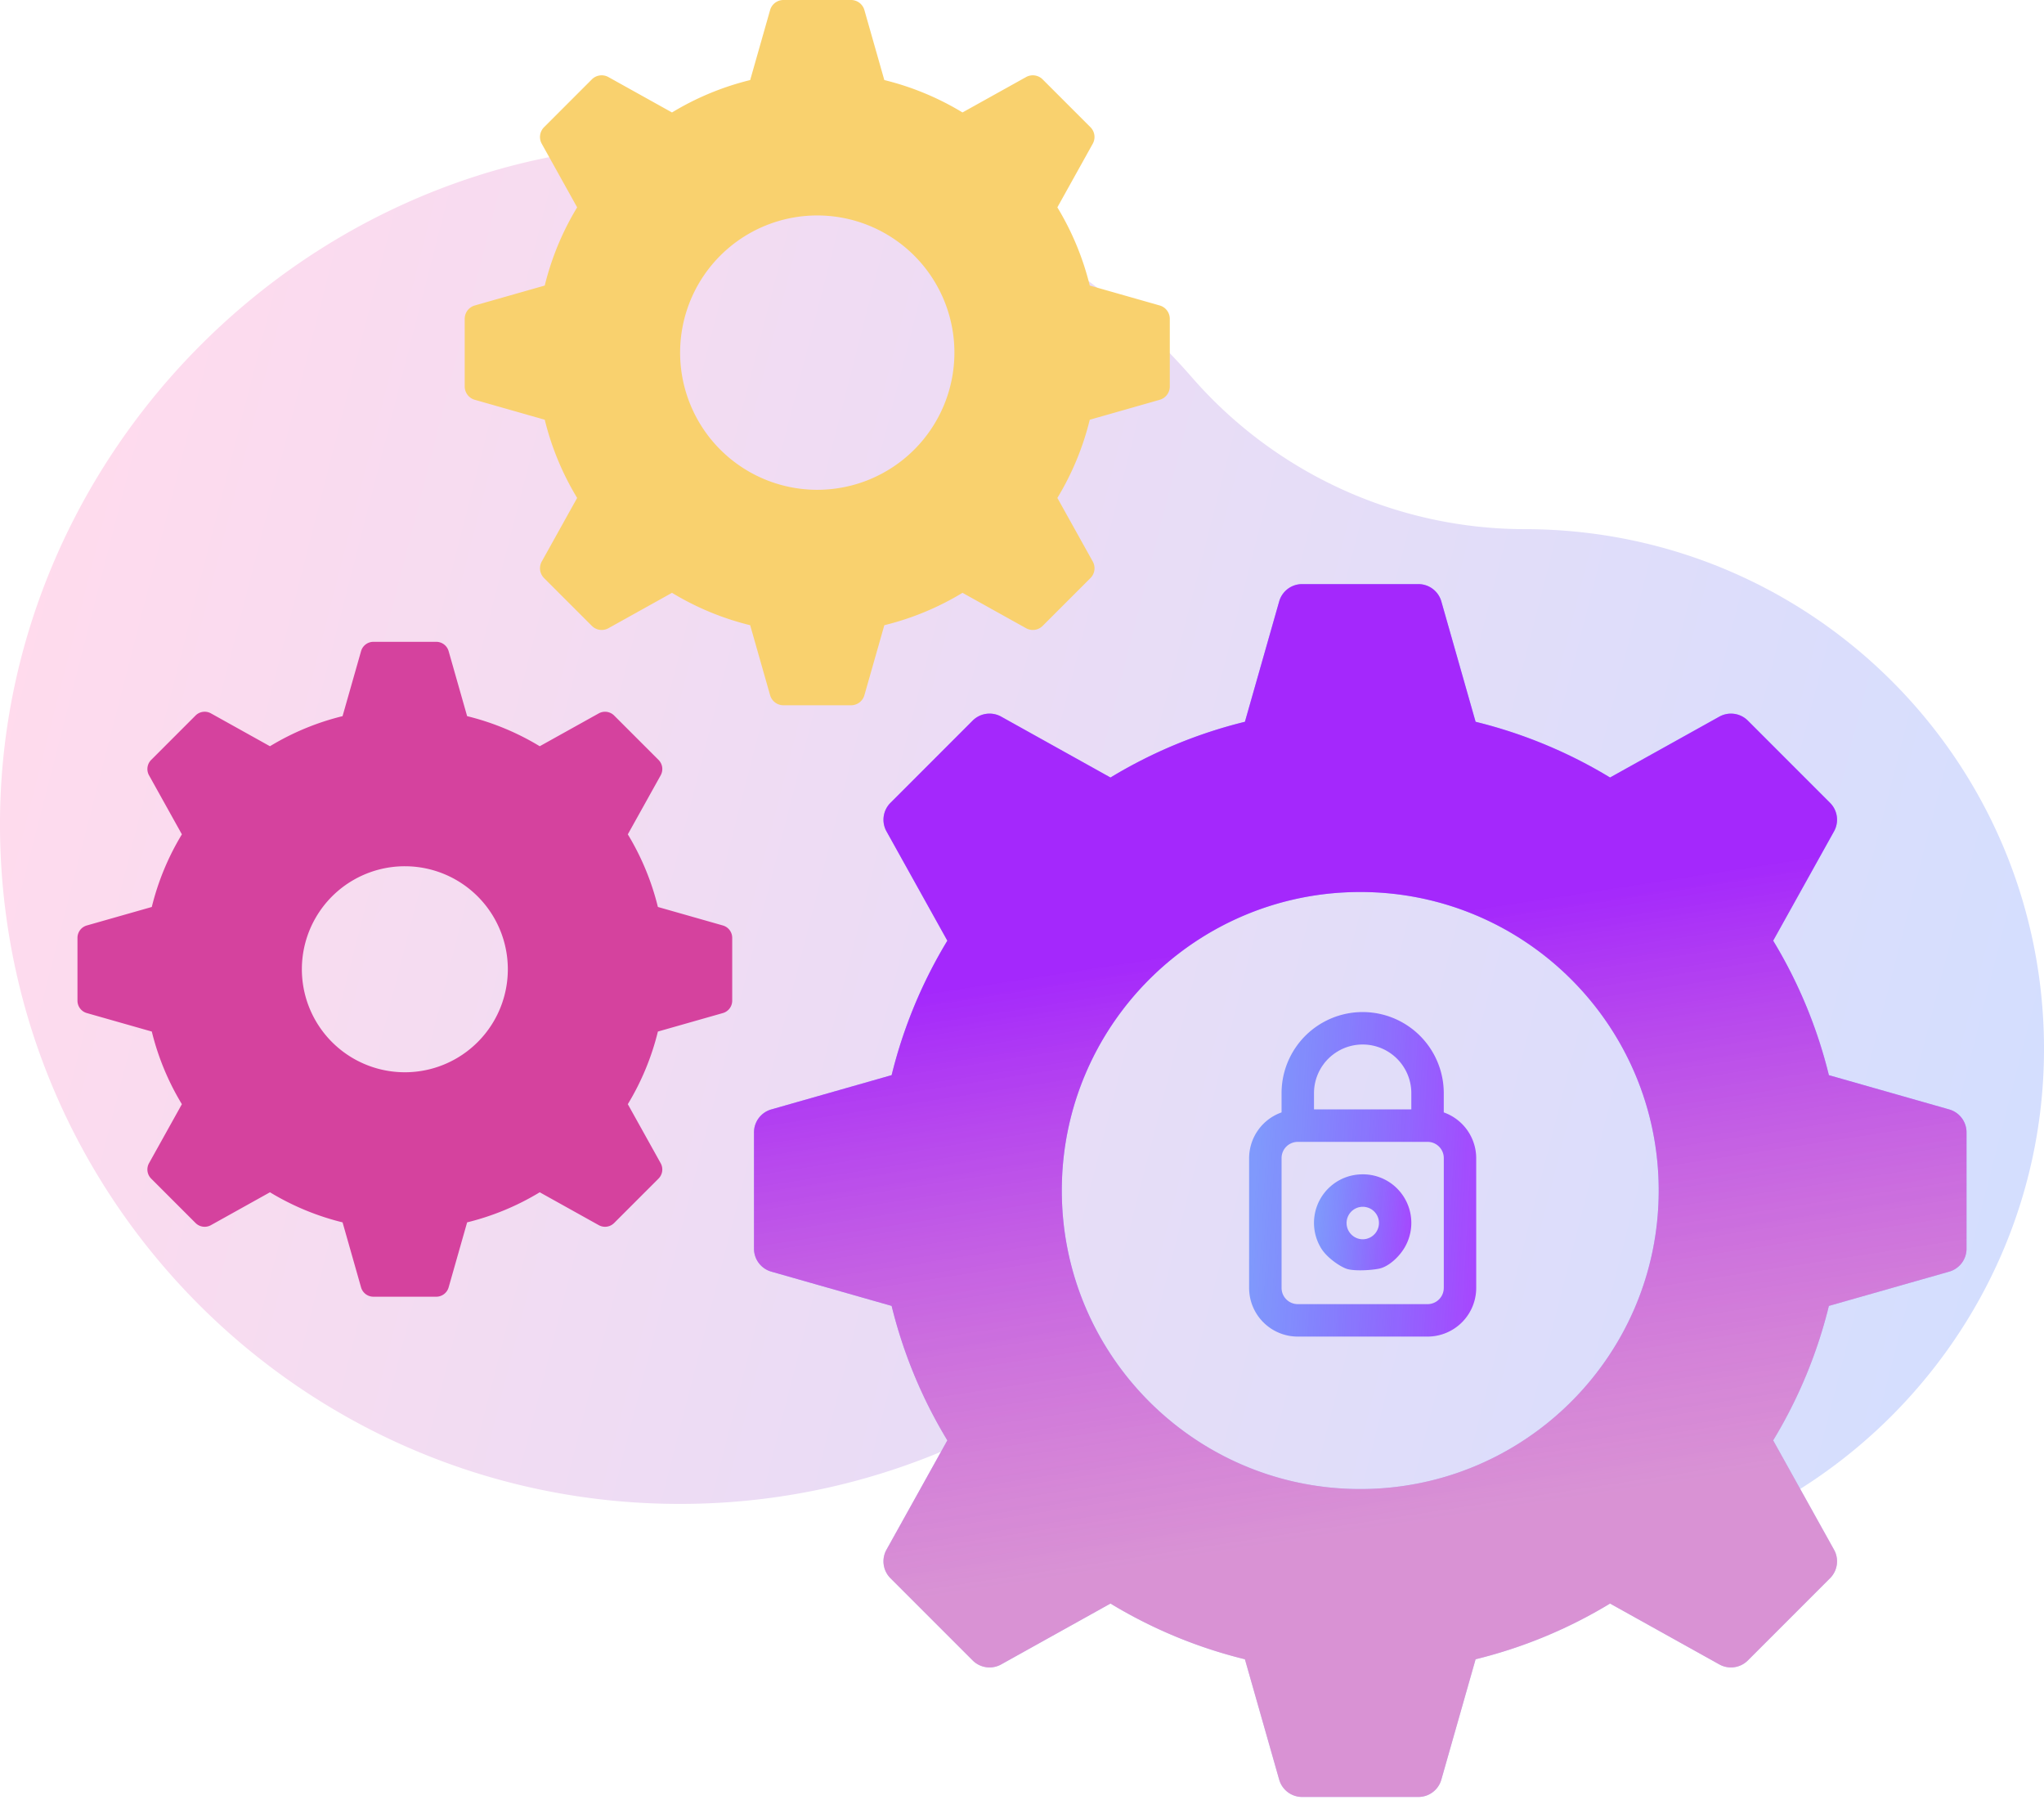 <svg width="134" height="118" fill="none" xmlns="http://www.w3.org/2000/svg"><path d="M100.135 34.682h-.15a28.995 28.995 0 01-21.839-9.942C69.937 15.328 57.837 9.398 44.353 9.457 19.879 9.566-.313 30.128.003 54.6.32 78.936 20.145 98.567 44.556 98.567a44.361 44.361 0 0019.249-4.363c5.023-2.411 11.01-1.776 15.433 1.612a33.913 33.913 0 0020.635 7.005c18.682.031 34.019-15.185 34.127-33.867.11-18.857-15.033-34.161-33.864-34.272z" fill="url(#paint0_linear)"/><path d="M127.786 72.713l-7.888-2.246a31.44 31.44 0 00-3.653-8.814l3.991-7.168a1.563 1.563 0 00-.261-1.865l-5.391-5.392a1.565 1.565 0 00-1.865-.26l-7.168 3.99a31.439 31.439 0 00-8.814-3.652l-2.246-7.888a1.563 1.563 0 00-1.504-1.135h-7.623c-.699 0-1.312.462-1.504 1.135l-2.246 7.888a31.433 31.433 0 00-8.813 3.653l-7.169-3.992a1.565 1.565 0 00-1.865.261l-5.391 5.392a1.565 1.565 0 00-.261 1.865l3.991 7.168a31.429 31.429 0 00-3.653 8.813l-7.888 2.247a1.563 1.563 0 00-1.135 1.504v7.623c0 .699.463 1.312 1.136 1.504l7.887 2.246a31.433 31.433 0 003.653 8.813l-3.991 7.169a1.565 1.565 0 00.261 1.865l5.391 5.391a1.566 1.566 0 001.865.261l7.169-3.991a31.404 31.404 0 008.813 3.652l2.246 7.888a1.563 1.563 0 001.504 1.136h7.623c.7 0 1.313-.463 1.504-1.136l2.246-7.888a31.414 31.414 0 008.814-3.652l7.168 3.991c.61.338 1.372.232 1.865-.261l5.391-5.391c.494-.494.6-1.256.261-1.865l-3.991-7.169a31.44 31.44 0 003.653-8.813l7.888-2.246a1.562 1.562 0 001.135-1.504v-7.623c0-.7-.462-1.313-1.135-1.504zm-38.61 24.88c-10.805 0-19.566-8.76-19.566-19.565 0-10.805 8.76-19.565 19.566-19.565 10.804 0 19.565 8.76 19.565 19.565 0 10.805-8.76 19.565-19.565 19.565z" fill="#9FB0FE"/><path d="M127.786 72.713l-7.888-2.246a31.44 31.44 0 00-3.653-8.814l3.991-7.168a1.563 1.563 0 00-.261-1.865l-5.391-5.392a1.565 1.565 0 00-1.865-.26l-7.168 3.99a31.439 31.439 0 00-8.814-3.652l-2.246-7.888a1.563 1.563 0 00-1.504-1.135h-7.623c-.699 0-1.312.462-1.504 1.135l-2.246 7.888a31.433 31.433 0 00-8.813 3.653l-7.169-3.992a1.565 1.565 0 00-1.865.261l-5.391 5.392a1.565 1.565 0 00-.261 1.865l3.991 7.168a31.429 31.429 0 00-3.653 8.813l-7.888 2.247a1.563 1.563 0 00-1.135 1.504v7.623c0 .699.463 1.312 1.136 1.504l7.887 2.246a31.433 31.433 0 003.653 8.813l-3.991 7.169a1.565 1.565 0 00.261 1.865l5.391 5.391a1.566 1.566 0 001.865.261l7.169-3.991a31.404 31.404 0 008.813 3.652l2.246 7.888a1.563 1.563 0 001.504 1.136h7.623c.7 0 1.313-.463 1.504-1.136l2.246-7.888a31.414 31.414 0 008.814-3.652l7.168 3.991c.61.338 1.372.232 1.865-.261l5.391-5.391c.494-.494.6-1.256.261-1.865l-3.991-7.169a31.44 31.44 0 003.653-8.813l7.888-2.246a1.563 1.563 0 001.135-1.504v-7.623c0-.7-.463-1.313-1.135-1.504zm-38.61 24.88c-10.805 0-19.566-8.76-19.566-19.565 0-10.805 8.76-19.565 19.566-19.565 10.804 0 19.565 8.76 19.565 19.565 0 10.805-8.76 19.565-19.565 19.565z" fill="url(#paint1_linear)"/><path d="M47.39 60.656l-4.26-1.213a16.975 16.975 0 00-1.972-4.759l2.155-3.87a.846.846 0 00-.14-1.008l-2.912-2.911a.845.845 0 00-1.007-.14l-3.87 2.154a16.977 16.977 0 00-4.76-1.972l-1.213-4.26a.844.844 0 00-.812-.612h-4.116a.844.844 0 00-.813.613l-1.213 4.259a16.975 16.975 0 00-4.759 1.972l-3.87-2.155a.846.846 0 00-1.008.141l-2.91 2.911a.845.845 0 00-.141 1.007l2.155 3.871a16.97 16.97 0 00-1.973 4.76l-4.259 1.212a.844.844 0 00-.613.812v4.116c0 .378.25.71.613.813l4.26 1.212a16.971 16.971 0 001.972 4.76l-2.155 3.87a.846.846 0 00.14 1.007l2.911 2.911a.845.845 0 001.008.141l3.87-2.155a16.975 16.975 0 004.76 1.972l1.212 4.26a.844.844 0 00.813.613h4.116c.377 0 .709-.25.812-.613l1.213-4.26a16.977 16.977 0 004.76-1.972l3.87 2.155a.846.846 0 001.007-.14l2.911-2.912a.845.845 0 00.141-1.007l-2.155-3.87a16.973 16.973 0 001.972-4.76l4.26-1.212a.844.844 0 00.612-.813v-4.116a.844.844 0 00-.612-.812zm-20.85 9.621a6.75 6.75 0 11.002-13.502 6.75 6.75 0 01-.001 13.502z" fill="#D5429E"/><path d="M76.029 20.021l-4.587-1.306a18.279 18.279 0 00-2.124-5.125l2.32-4.169a.91.91 0 00-.15-1.084l-3.136-3.135a.91.91 0 00-1.084-.152l-4.169 2.32a18.278 18.278 0 00-5.125-2.123L56.668.66a.909.909 0 00-.875-.66h-4.432a.909.909 0 00-.875.66L49.18 5.247a18.278 18.278 0 00-5.125 2.124l-4.169-2.32a.91.91 0 00-1.084.15l-3.135 3.136a.91.91 0 00-.151 1.085l2.32 4.168a18.277 18.277 0 00-2.124 5.125l-4.587 1.306a.91.91 0 00-.66.875v4.433c0 .406.27.763.66.874l4.587 1.306a18.277 18.277 0 002.124 5.126l-2.32 4.168a.91.91 0 00.151 1.085l3.135 3.134a.91.91 0 001.085.152l4.168-2.32a18.27 18.27 0 005.125 2.123l1.306 4.587a.91.91 0 00.875.66h4.433a.909.909 0 00.874-.66l1.307-4.587a18.279 18.279 0 005.125-2.123l4.168 2.32a.91.91 0 001.085-.152l3.134-3.134a.91.91 0 00.152-1.085l-2.32-4.168a18.278 18.278 0 002.123-5.125l4.587-1.307a.909.909 0 00.66-.874v-4.433a.91.91 0 00-.66-.875zM53.577 32.102a8.99 8.99 0 11.001-17.981 8.99 8.99 0 010 17.981z" fill="#F9D16E"/><path d="M89.215 76.969a3.17 3.17 0 00-2.006.802 3.186 3.186 0 00-.608 4.026c.384.637 1.243 1.21 1.679 1.362.436.151 1.504.113 2.12-.008.615-.121 1.322-.755 1.701-1.416a3.19 3.19 0 00-.782-4.083 3.167 3.167 0 00-2.104-.683zm1.185 3.148a1.066 1.066 0 01-1.018 1.105 1.057 1.057 0 01-.762-.283 1.064 1.064 0 01.677-1.844h.043a1.058 1.058 0 011.06 1.022z" fill="url(#paint2_linear)"/><path d="M94.65 72.908v-1.26a5.317 5.317 0 10-10.634 0v1.26a3.19 3.19 0 00-2.127 2.995v8.507a3.19 3.19 0 003.19 3.191h8.508a3.19 3.19 0 003.19-3.19v-8.508a3.191 3.191 0 00-2.126-2.995zm-8.507-1.26a3.19 3.19 0 016.38 0v1.064h-6.38V71.65zm8.508 12.763a1.064 1.064 0 01-1.064 1.063H85.08a1.063 1.063 0 01-1.063-1.064v-8.507a1.063 1.063 0 011.063-1.064h8.508a1.064 1.064 0 011.064 1.064v8.507z" fill="url(#paint3_linear)"/><defs><linearGradient id="paint0_linear" x1="-6.622" y1="40.878" x2="138.502" y2="78.123" gradientUnits="userSpaceOnUse"><stop offset=".049" stop-color="#FFDBED"/><stop offset=".999" stop-color="#D2DEFF"/></linearGradient><linearGradient id="paint1_linear" x1="89" y1="60.499" x2="95" y2="99.499" gradientUnits="userSpaceOnUse"><stop offset=".003" stop-color="#A428FC"/><stop offset="1" stop-color="#FF7EB8" stop-opacity=".6"/></linearGradient><linearGradient id="paint2_linear" x1="85.936" y1="70.626" x2="96.269" y2="71.447" gradientUnits="userSpaceOnUse"><stop stop-color="#1A68FF" stop-opacity=".49"/><stop offset="1" stop-color="#D117FF"/></linearGradient><linearGradient id="paint3_linear" x1="81.405" y1="44.898" x2="105.594" y2="46.224" gradientUnits="userSpaceOnUse"><stop stop-color="#1A68FF" stop-opacity=".49"/><stop offset="1" stop-color="#D117FF"/></linearGradient></defs></svg>